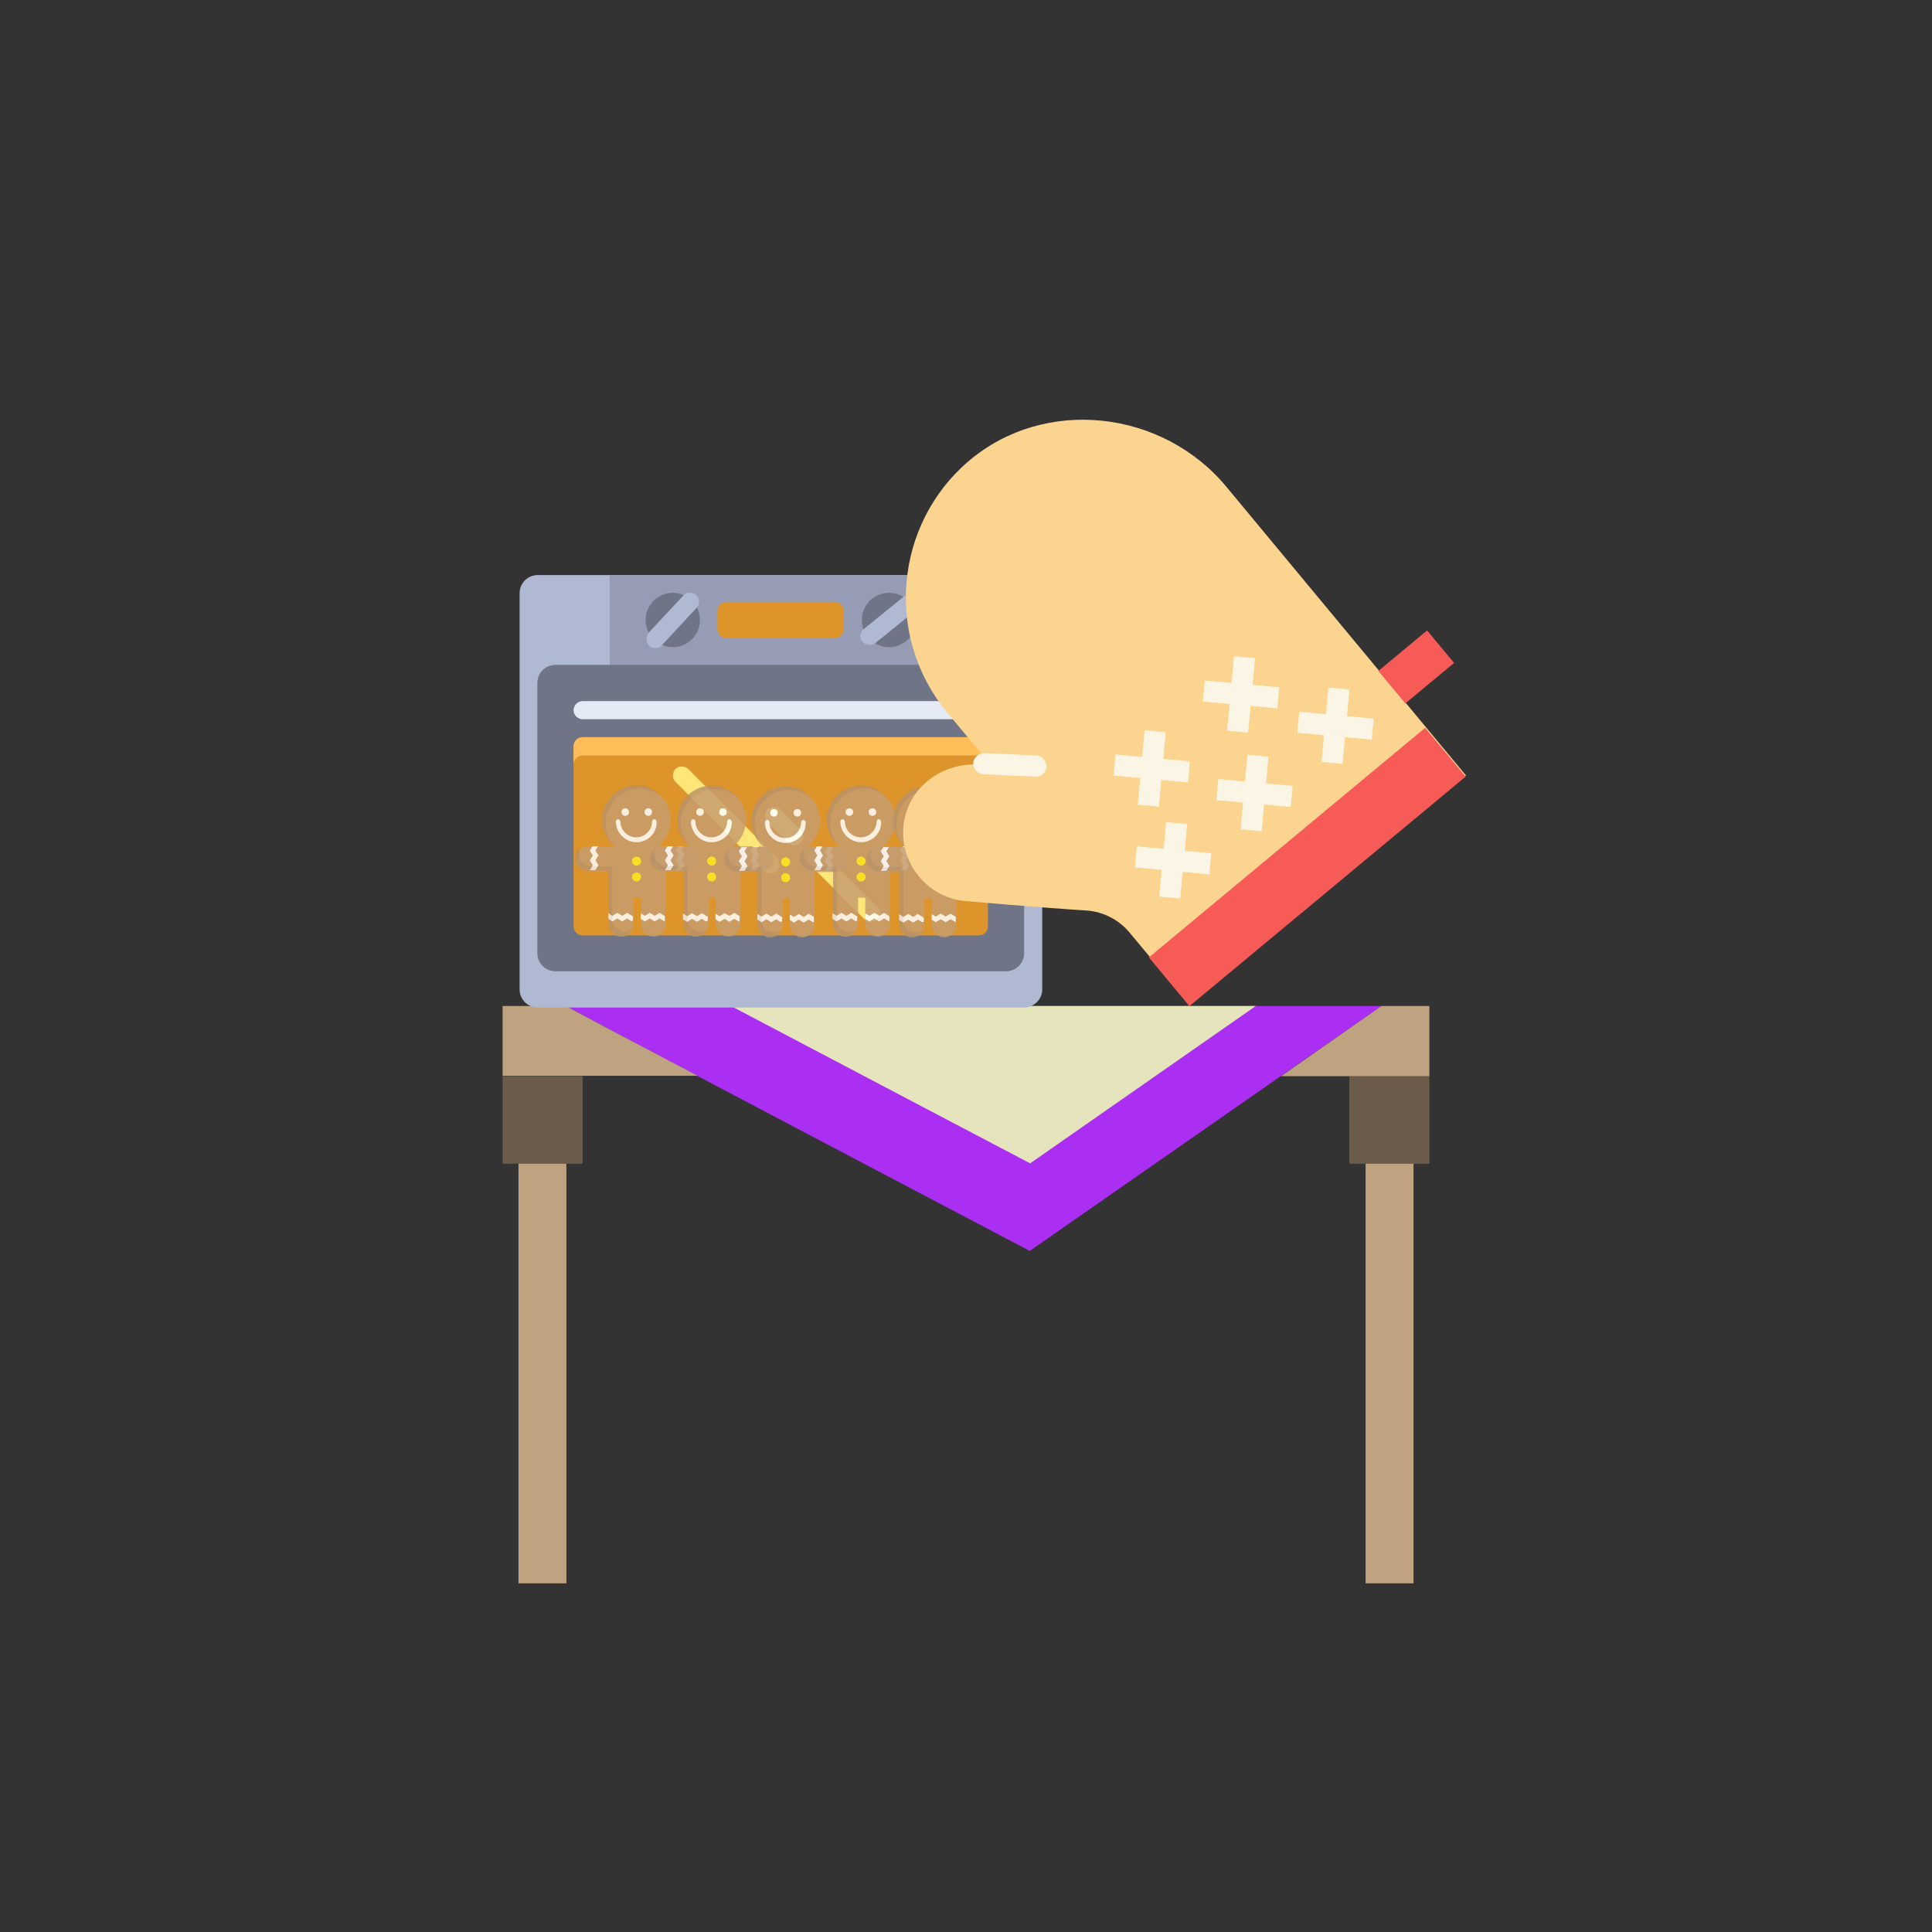 <?xml version="1.0" encoding="utf-8"?>
<!-- Generator: Adobe Illustrator 19.0.1, SVG Export Plug-In . SVG Version: 6.00 Build 0)  -->
<svg version="1.1" id="gingerbread_x5F_man_x5F_harvest"
	 xmlns="http://www.w3.org/2000/svg" xmlns:xlink="http://www.w3.org/1999/xlink" x="0px" y="0px" viewBox="-223 225 512 512"
	 style="enable-background:new -223 225 512 512;" xml:space="preserve">
<rect x="-223" y="225" width="512" height="512" fill="#333333" stroke="none"/>
<style type="text/css">
	.st0{fill:#6B5B4B;}
	.st1{fill:#BFA380;}
	.st2{fill:#AA2FF2;}
	.st3{fill:#E5E4BD;}
	.st4{fill:#AFB9D2;}
	.st5{fill:#959CB3;}
	.st6{fill:#707487;}
	.st7{fill:#DD942A;}
	.st8{fill:#E4EAF6;}
	.st9{fill:#FFE678;}
	.st10{fill:#FFF08C;}
	.st11{fill:#FFBE5A;}
	.st12{opacity:0.84;}
	.st13{fill:#C69C6D;}
	.st14{fill:#FFFFFF;}
	.st15{fill:#FCEE21;}
	.st16{opacity:0.1;fill:#414042;enable-background:new    ;}
	.st17{fill:#FBD490;}
	.st18{fill:#F75B57;}
	.st19{fill:#FAF5E5;}
</style>
<g>
	<rect x="-89.8" y="510.2" class="st0" width="21.2" height="23.2"/>
	<rect x="134.6" y="510.2" class="st0" width="21.2" height="23.2"/>
	<rect x="-85.6" y="533.4" class="st1" width="12.7" height="111.2"/>
	<rect x="138.9" y="533.4" class="st1" width="12.7" height="111.2"/>
	<path class="st2" d="M-72.9,491.6c0,0.4,122.8,64.9,122.8,64.9l93.2-64.9H-72.9z"/>
	<g>
		<polygon class="st1" points="143.1,491.6 116.5,510.2 155.8,510.2 155.8,491.6 		"/>
		<path class="st1" d="M-72.9,491.6h-16.9v18.5h51.7C-57.7,499.8-72.9,491.8-72.9,491.6z"/>
	</g>
	<path class="st3" d="M109.8,491.6H-29.3c35.3,18.6,79.3,41.7,79.3,41.7L109.8,491.6z"/>
</g>
<g>
	<path class="st4" d="M48.4,492H-80.5c-2.6,0-4.8-2.1-4.8-4.8V382.2c0-2.6,2.1-4.8,4.8-4.8H48.4c2.6,0,4.8,2.1,4.8,4.8v105.1
		C53.2,489.8,51,492,48.4,492z"/>
	<rect x="-61.4" y="377.4" class="st5" width="90.7" height="23.9"/>
	<g>
		<path class="st6" d="M43.6,482.4H-75.8c-2.6,0-4.8-2.1-4.8-4.8V406c0-2.6,2.1-4.8,4.8-4.8H43.6c2.6,0,4.8,2.1,4.8,4.8v71.6
			C48.4,480.3,46.2,482.4,43.6,482.4z"/>
		<circle class="st6" cx="-44.7" cy="389.3" r="7.2"/>
	</g>
	<path class="st7" d="M36.4,472.9H-68.6c-1.3,0-2.4-1.1-2.4-2.4v-47.8c0-1.3,1.1-2.4,2.4-2.4H36.4c1.3,0,2.4,1.1,2.4,2.4v47.8
		C38.8,471.8,37.8,472.9,36.4,472.9z"/>
	<path class="st8" d="M36.4,415.6H-68.6c-1.3,0-2.4-1.1-2.4-2.4c0-1.3,1.1-2.4,2.4-2.4H36.4c1.3,0,2.4,1.1,2.4,2.4
		C38.8,414.5,37.8,415.6,36.4,415.6z"/>
	<path class="st7" d="M-1.8,394.1h-28.7c-1.3,0-2.4-1.1-2.4-2.4v-4.8c0-1.3,1.1-2.4,2.4-2.4h28.7c1.3,0,2.4,1.1,2.4,2.4v4.8
		C0.6,393-0.4,394.1-1.8,394.1z"/>
	<g>
		<path class="st9" d="M-18.8,456.5c-0.6,0-1.2-0.2-1.7-0.7L-44,432.2c-0.9-0.9-0.9-2.4,0-3.4c0.9-0.9,2.4-0.9,3.4,0l23.5,23.5
			c0.9,0.9,0.9,2.4,0,3.4C-17.5,456.2-18.2,456.5-18.8,456.5z"/>
		<path class="st9" d="M7.8,469.3c-0.6,0-1.2-0.2-1.7-0.7L-7,455.5c-0.9-0.9-0.9-2.4,0-3.4c0.9-0.9,2.4-0.9,3.4,0l13.1,13.1
			c0.9,0.9,0.9,2.4,0,3.4C9,469.1,8.4,469.3,7.8,469.3z"/>
	</g>
	<path class="st10" d="M-12.5,449c-0.6,0-1.2-0.2-1.7-0.7l-5.4-5.4c-0.9-0.9-0.9-2.4,0-3.4c0.9-0.9,2.4-0.9,3.4,0l5.4,5.4
		c0.9,0.9,0.9,2.4,0,3.4C-11.3,448.8-11.9,449-12.5,449z"/>
	<path class="st11" d="M36.4,420.4H-68.6c-1.3,0-2.4,1.1-2.4,2.4v4.8c0-1.3,1.1-2.4,2.4-2.4H36.4c1.3,0,2.4,1.1,2.4,2.4v-4.8
		C38.8,421.4,37.8,420.4,36.4,420.4z"/>
	<path class="st4" d="M-51.7,394.4c0-0.6,0.2-1.2,0.6-1.7l9.2-9.9c0.9-1,2.4-1,3.4-0.1c1,0.9,1,2.4,0.1,3.4l-9.2,9.9
		c-0.9,1-2.4,1-3.4,0.1C-51.4,395.6-51.7,395-51.7,394.4z"/>
	<circle class="st6" cx="12.6" cy="389.3" r="7.2"/>
	<path class="st4" d="M5,393.3c0.1-0.6,0.4-1.2,0.9-1.6l10.5-8.5c1-0.8,2.5-0.7,3.4,0.3c0.8,1,0.7,2.5-0.3,3.4l-10.5,8.5
		c-1,0.8-2.5,0.7-3.4-0.3C5.1,394.6,4.9,393.9,5,393.3z"/>
</g>
<g class="st12">
	<path class="st13" d="M-41.4,449.3h-7.1c2-1.7,3.3-4.2,3.3-7c0-5-4.1-9.1-9.1-9.1s-9.1,4.1-9.1,9.1c0,2.8,1.3,5.3,3.3,7h-7.1
		c-1.8,0-3.3,1.5-3.3,3.3c0,1.8,1.5,3.3,3.3,3.3h5.5v14c0,1.8,1.5,3.3,3.3,3.3s3.3-1.5,3.3-3.3v-7h1.9v7c0,1.8,1.5,3.3,3.3,3.3
		s3.3-1.5,3.3-3.3v-14h5.5c1.8,0,3.3-1.5,3.3-3.3C-38.1,450.7-39.6,449.3-41.4,449.3z"/>
	<g>
		<circle class="st14" cx="-57.3" cy="440.2" r="1"/>
		<circle class="st14" cx="-51.2" cy="440.2" r="1"/>
		<path class="st14" d="M-54.3,448.2c-3,0-5.5-2.5-5.5-5.5c0-0.3,0.3-0.6,0.6-0.6s0.6,0.3,0.6,0.6c0,2.3,1.9,4.2,4.2,4.2
			c2.3,0,4.2-1.9,4.2-4.2c0-0.3,0.3-0.6,0.6-0.6c0.3,0,0.6,0.3,0.6,0.6C-48.8,445.7-51.3,448.2-54.3,448.2z"/>
	</g>
	<g>
		<circle class="st15" cx="-54.3" cy="453.2" r="1.2"/>
		<circle class="st15" cx="-54.3" cy="457.4" r="1.2"/>
	</g>
	<g>
		<path class="st14" d="M-64.5,449.3H-66l-0.7,1.1l0.8,1.3l-0.8,1.3l0.8,1.3l-0.6,1c-0.1,0.1-0.1,0.2-0.1,0.3h1.4l0.8-1.3l-0.8-1.3
			l0.8-1.3l-0.8-1.3l0.6-1C-64.5,449.4-64.5,449.3-64.5,449.3z"/>
		<path class="st14" d="M-55.2,467.9l-1.6-1l-1.3,0.8l-1.3-0.8l-1.3,0.8l-0.9-0.6c-0.1,0-0.1-0.1-0.2-0.1v1.5l1.1,0.7l1.3-0.8
			l1.3,0.8l1.3-0.8l0.9,0.6c0.2,0.1,0.4,0.1,0.6,0L-55.2,467.9L-55.2,467.9z"/>
		<path class="st14" d="M-46.8,467.8l-1.4-0.9l-1.3,0.8l-1.3-0.8l-1.3,0.8l-1-0.6c0,0-0.1,0-0.1-0.1v1.5l1.1,0.7l1.3-0.8l1.3,0.8
			l1.3-0.8l1,0.6c0.1,0.1,0.2,0.1,0.4,0.1V467.8z"/>
		<path class="st14" d="M-41.7,449.3h-1.5l-0.7,1.1l0.8,1.3l-0.8,1.3l0.8,1.3l-0.6,1c-0.1,0.1-0.1,0.2-0.1,0.3h1.4l0.8-1.3l-0.8-1.3
			l0.8-1.3l-0.8-1.3l0.6-1C-41.7,449.4-41.7,449.3-41.7,449.3z"/>
	</g>
	<g>
		<path class="st16" d="M-62.5,443.1c0-5,4.1-9.1,9.1-9.1c2.3,0,4.4,0.9,6,2.3c-1.7-2-4.1-3.2-6.9-3.2c-5,0-9.1,4.1-9.1,9.1
			c0,2.7,1.2,5.1,3,6.8C-61.7,447.4-62.5,445.4-62.5,443.1z"/>
		<path class="st16" d="M-57.4,471.9c-1.8,0-3.3-1.5-3.3-3.3v-14h-5.5c-1.8,0-3.3-1.5-3.3-3.3c0-0.6,0.1-1.1,0.4-1.6
			c-0.9,0.6-1.5,1.6-1.5,2.7c0,1.8,1.5,3.3,3.3,3.3h5.5v14c0,1.8,1.5,3.3,3.3,3.3c1.2,0,2.3-0.7,2.9-1.7
			C-56.1,471.7-56.7,471.9-57.4,471.9z"/>
	</g>
	<g>
	</g>
	<g>
	</g>
	<g>
	</g>
	<g>
	</g>
	<g>
	</g>
	<g>
	</g>
	<g>
	</g>
	<g>
	</g>
	<g>
	</g>
	<g>
	</g>
	<g>
	</g>
	<g>
	</g>
	<g>
	</g>
	<g>
	</g>
	<g>
	</g>
</g>
<g class="st12">
	<path class="st13" d="M-21.5,449.3h-7.1c2-1.7,3.3-4.2,3.3-7c0-5-4.1-9.1-9.1-9.1s-9.1,4.1-9.1,9.1c0,2.8,1.3,5.3,3.3,7h-7.1
		c-1.8,0-3.3,1.5-3.3,3.3c0,1.8,1.5,3.3,3.3,3.3h5.5v14c0,1.8,1.5,3.3,3.3,3.3s3.3-1.5,3.3-3.3v-7h1.9v7c0,1.8,1.5,3.3,3.3,3.3
		s3.3-1.5,3.3-3.3v-14h5.5c1.8,0,3.3-1.5,3.3-3.3C-18.2,450.8-19.7,449.3-21.5,449.3z"/>
	<g>
		<circle class="st14" cx="-37.5" cy="440.2" r="1"/>
		<circle class="st14" cx="-31.4" cy="440.2" r="1"/>
		<path class="st14" d="M-34.4,448.2c-3,0-5.5-2.5-5.5-5.5c0-0.3,0.3-0.6,0.6-0.6s0.6,0.3,0.6,0.6c0,2.3,1.9,4.2,4.2,4.2
			c2.3,0,4.2-1.9,4.2-4.2c0-0.3,0.3-0.6,0.6-0.6c0.3,0,0.6,0.3,0.6,0.6C-28.9,445.8-31.4,448.2-34.4,448.2z"/>
	</g>
	<g>
		<circle class="st15" cx="-34.4" cy="453.2" r="1.2"/>
		<circle class="st15" cx="-34.4" cy="457.4" r="1.2"/>
	</g>
	<g>
		<path class="st14" d="M-44.6,449.3h-1.5l-0.7,1.1l0.8,1.3l-0.8,1.3l0.8,1.3l-0.6,1c-0.1,0.1-0.1,0.2-0.1,0.3h1.4l0.8-1.3l-0.8-1.3
			l0.8-1.3l-0.8-1.3l0.6-1C-44.7,449.4-44.7,449.4-44.6,449.3z"/>
		<path class="st14" d="M-35.4,468l-1.6-1l-1.3,0.8l-1.3-0.8l-1.3,0.8l-0.9-0.6c-0.1,0-0.1-0.1-0.2-0.1v1.5l1.1,0.7l1.3-0.8l1.3,0.8
			l1.3-0.8l0.9,0.6c0.2,0.1,0.4,0.1,0.6,0L-35.4,468L-35.4,468z"/>
		<path class="st14" d="M-27,467.8l-1.4-0.9l-1.3,0.8L-31,467l-1.3,0.8l-1-0.6c0,0-0.1,0-0.1-0.1v1.5l1.1,0.7l1.3-0.8l1.3,0.8
			l1.3-0.8l1,0.6c0.1,0.1,0.2,0.1,0.4,0.1V467.8z"/>
		<path class="st14" d="M-21.9,449.3h-1.5l-0.7,1.1l0.8,1.3l-0.8,1.3l0.8,1.3l-0.6,1c-0.1,0.1-0.1,0.2-0.1,0.3h1.4l0.8-1.3l-0.8-1.3
			l0.8-1.3l-0.8-1.3l0.6-1C-21.9,449.4-21.9,449.4-21.9,449.3z"/>
	</g>
	<g>
		<path class="st16" d="M-42.6,443.2c0-5,4.1-9.1,9.1-9.1c2.3,0,4.4,0.9,6,2.3c-1.7-2-4.1-3.2-6.9-3.2c-5,0-9.1,4.1-9.1,9.1
			c0,2.7,1.2,5.1,3,6.8C-41.8,447.5-42.6,445.4-42.6,443.2z"/>
		<path class="st16" d="M-37.5,471.9c-1.8,0-3.3-1.5-3.3-3.3v-14h-5.5c-1.8,0-3.3-1.5-3.3-3.3c0-0.6,0.1-1.1,0.4-1.6
			c-0.9,0.6-1.5,1.6-1.5,2.7c0,1.8,1.5,3.3,3.3,3.3h5.5v14c0,1.8,1.5,3.3,3.3,3.3c1.2,0,2.3-0.7,2.9-1.7
			C-36.3,471.7-36.9,471.9-37.5,471.9z"/>
	</g>
	<g>
	</g>
	<g>
	</g>
	<g>
	</g>
	<g>
	</g>
	<g>
	</g>
	<g>
	</g>
	<g>
	</g>
	<g>
	</g>
	<g>
	</g>
	<g>
	</g>
	<g>
	</g>
	<g>
	</g>
	<g>
	</g>
	<g>
	</g>
	<g>
	</g>
</g>
<g class="st12">
	<path class="st13" d="M-1.9,449.5H-9c2-1.7,3.3-4.2,3.3-7c0-5-4.1-9.1-9.1-9.1s-9.1,4.1-9.1,9.1c0,2.8,1.3,5.3,3.3,7h-7.1
		c-1.8,0-3.3,1.5-3.3,3.3c0,1.8,1.5,3.3,3.3,3.3h5.5v14c0,1.8,1.5,3.3,3.3,3.3c1.8,0,3.3-1.5,3.3-3.3v-7h1.9v7
		c0,1.8,1.5,3.3,3.3,3.3s3.3-1.5,3.3-3.3v-14h5.5c1.8,0,3.3-1.5,3.3-3.3C1.4,450.9-0.1,449.5-1.9,449.5z"/>
	<g>
		<circle class="st14" cx="-17.9" cy="440.4" r="1"/>
		<circle class="st14" cx="-11.7" cy="440.4" r="1"/>
		<path class="st14" d="M-14.8,448.4c-3,0-5.5-2.5-5.5-5.5c0-0.3,0.3-0.6,0.6-0.6s0.6,0.3,0.6,0.6c0,2.3,1.9,4.2,4.2,4.2
			s4.2-1.9,4.2-4.2c0-0.3,0.3-0.6,0.6-0.6c0.3,0,0.6,0.3,0.6,0.6C-9.3,445.9-11.8,448.4-14.8,448.4z"/>
	</g>
	<g>
		<circle class="st15" cx="-14.8" cy="453.4" r="1.2"/>
		<circle class="st15" cx="-14.8" cy="457.6" r="1.2"/>
	</g>
	<g>
		<path class="st14" d="M-25,449.5h-1.5l-0.7,1.1l0.8,1.3l-0.8,1.3l0.8,1.3l-0.6,1c-0.1,0.1-0.1,0.2-0.1,0.3h1.4l0.8-1.3l-0.8-1.3
			l0.8-1.3l-0.8-1.3l0.6-1C-25,449.6-25,449.5-25,449.5z"/>
		<path class="st14" d="M-15.7,468.1l-1.6-1l-1.3,0.8l-1.3-0.8l-1.3,0.8l-0.9-0.6c-0.1,0-0.1-0.1-0.2-0.1v1.5l1.1,0.7l1.3-0.8
			l1.3,0.8l1.3-0.8l0.9,0.6c0.2,0.1,0.4,0.1,0.6,0L-15.7,468.1L-15.7,468.1z"/>
		<path class="st14" d="M-7.3,468l-1.4-0.9L-10,468l-1.3-0.8l-1.3,0.8l-1-0.6c0,0-0.1,0-0.1-0.1v1.5l1.1,0.7l1.3-0.8l1.3,0.8
			l1.3-0.8l1,0.6c0.1,0.1,0.2,0.1,0.4,0.1V468z"/>
		<path class="st14" d="M-2.2,449.5h-1.5l-0.7,1.1l0.8,1.3l-0.8,1.3l0.8,1.3l-0.6,1c-0.1,0.1-0.1,0.2-0.1,0.3h1.4l0.8-1.3l-0.8-1.3
			l0.8-1.3l-0.8-1.3l0.6-1C-2.3,449.6-2.2,449.5-2.2,449.5z"/>
	</g>
	<g>
		<path class="st16" d="M-23,443.4c0-5,4.1-9.1,9.1-9.1c2.3,0,4.4,0.9,6,2.3c-1.7-2-4.1-3.2-6.9-3.2c-5,0-9.1,4.1-9.1,9.1
			c0,2.7,1.2,5.1,3,6.8C-22.2,447.6-23,445.6-23,443.4z"/>
		<path class="st16" d="M-17.9,472.1c-1.8,0-3.3-1.5-3.3-3.3v-14h-5.5c-1.8,0-3.3-1.5-3.3-3.3c0-0.6,0.1-1.1,0.4-1.6
			c-0.9,0.6-1.5,1.6-1.5,2.7c0,1.8,1.5,3.3,3.3,3.3h5.5v14c0,1.8,1.5,3.3,3.3,3.3c1.2,0,2.3-0.7,2.9-1.7
			C-16.6,471.9-17.3,472.1-17.9,472.1z"/>
	</g>
	<g>
	</g>
	<g>
	</g>
	<g>
	</g>
	<g>
	</g>
	<g>
	</g>
	<g>
	</g>
	<g>
	</g>
	<g>
	</g>
	<g>
	</g>
	<g>
	</g>
	<g>
	</g>
	<g>
	</g>
	<g>
	</g>
	<g>
	</g>
	<g>
	</g>
</g>
<g class="st12">
	<path class="st13" d="M18.1,449.3H11c2-1.7,3.3-4.2,3.3-7c0-5-4.1-9.1-9.1-9.1s-9.1,4.1-9.1,9.1c0,2.8,1.3,5.3,3.3,7h-7.1
		c-1.8,0-3.3,1.5-3.3,3.3s1.5,3.3,3.3,3.3h5.5v14c0,1.8,1.5,3.3,3.3,3.3s3.3-1.5,3.3-3.3v-7h1.9v7c0,1.8,1.5,3.3,3.3,3.3
		s3.3-1.5,3.3-3.3v-14h5.5c1.8,0,3.3-1.5,3.3-3.3C21.4,450.7,19.9,449.3,18.1,449.3z"/>
	<g>
		<circle class="st14" cx="2.1" cy="440.2" r="1"/>
		<circle class="st14" cx="8.2" cy="440.2" r="1"/>
		<path class="st14" d="M5.2,448.2c-3,0-5.5-2.5-5.5-5.5c0-0.3,0.3-0.6,0.6-0.6s0.6,0.3,0.6,0.6c0,2.3,1.9,4.2,4.2,4.2
			s4.2-1.9,4.2-4.2c0-0.3,0.3-0.6,0.6-0.6c0.3,0,0.6,0.3,0.6,0.6C10.7,445.7,8.2,448.2,5.2,448.2z"/>
	</g>
	<g>
		<circle class="st15" cx="5.2" cy="453.2" r="1.2"/>
		<circle class="st15" cx="5.2" cy="457.4" r="1.2"/>
	</g>
	<g>
		<path class="st14" d="M-5,449.3h-1.5l-0.7,1.1l0.8,1.3l-0.8,1.3l0.8,1.3l-0.6,1c-0.1,0.1-0.1,0.2-0.1,0.3h1.4l0.8-1.3l-0.8-1.3
			l0.8-1.3l-0.8-1.3l0.6-1C-5.1,449.4-5,449.3-5,449.3z"/>
		<path class="st14" d="M4.2,467.9l-1.6-1l-1.3,0.8l-1.3-0.8l-1.3,0.8l-0.9-0.6c-0.1,0-0.1-0.1-0.2-0.1v1.5l1.1,0.7l1.3-0.8l1.3,0.8
			l1.3-0.8l0.9,0.6c0.2,0.1,0.4,0.1,0.6,0L4.2,467.9L4.2,467.9z"/>
		<path class="st14" d="M12.7,467.8l-1.4-0.9l-1.3,0.8l-1.3-0.8l-1.3,0.8l-1-0.6c0,0-0.1,0-0.1-0.1v1.5l1.1,0.7l1.3-0.8l1.3,0.8
			l1.3-0.8l1,0.6c0.1,0.1,0.2,0.1,0.4,0.1V467.8z"/>
		<path class="st14" d="M17.8,449.3h-1.5l-0.7,1.1l0.8,1.3l-0.8,1.3l0.8,1.3l-0.6,1c-0.1,0.1-0.1,0.2-0.1,0.3h1.4l0.8-1.3l-0.8-1.3
			l0.8-1.3l-0.8-1.3l0.6-1C17.7,449.4,17.8,449.3,17.8,449.3z"/>
	</g>
	<g>
		<path class="st16" d="M-3,443.1c0-5,4.1-9.1,9.1-9.1c2.3,0,4.4,0.9,6,2.3c-1.7-2-4.1-3.2-6.9-3.2c-5,0-9.1,4.1-9.1,9.1
			c0,2.7,1.2,5.1,3,6.8C-2.2,447.4-3,445.4-3,443.1z"/>
		<path class="st16" d="M2.1,471.9c-1.8,0-3.3-1.5-3.3-3.3v-14h-5.5c-1.8,0-3.3-1.5-3.3-3.3c0-0.6,0.1-1.1,0.4-1.6
			c-0.9,0.6-1.5,1.6-1.5,2.7c0,1.8,1.5,3.3,3.3,3.3h5.5v14c0,1.8,1.5,3.3,3.3,3.3c1.2,0,2.3-0.7,2.9-1.7
			C3.3,471.7,2.7,471.9,2.1,471.9z"/>
	</g>
	<g>
	</g>
	<g>
	</g>
	<g>
	</g>
	<g>
	</g>
	<g>
	</g>
	<g>
	</g>
	<g>
	</g>
	<g>
	</g>
	<g>
	</g>
	<g>
	</g>
	<g>
	</g>
	<g>
	</g>
	<g>
	</g>
	<g>
	</g>
	<g>
	</g>
</g>
<g class="st12">
	<path class="st13" d="M35.7,449.5h-7.1c2-1.7,3.3-4.2,3.3-7c0-5-4.1-9.1-9.1-9.1s-9.1,4.1-9.1,9.1c0,2.8,1.3,5.3,3.3,7H9.9
		c-1.8,0-3.3,1.5-3.3,3.3s1.5,3.3,3.3,3.3h5.5v14c0,1.8,1.5,3.3,3.3,3.3c1.8,0,3.3-1.5,3.3-3.3v-7h1.9v7c0,1.8,1.5,3.3,3.3,3.3
		s3.3-1.5,3.3-3.3v-14h5.5c1.8,0,3.3-1.5,3.3-3.3C39,451,37.5,449.5,35.7,449.5z"/>
	<g>
		<circle class="st14" cx="19.7" cy="440.4" r="1"/>
		<circle class="st14" cx="25.8" cy="440.4" r="1"/>
		<path class="st14" d="M22.8,448.4c-3,0-5.5-2.5-5.5-5.5c0-0.3,0.3-0.6,0.6-0.6s0.6,0.3,0.6,0.6c0,2.3,1.9,4.2,4.2,4.2
			s4.2-1.9,4.2-4.2c0-0.3,0.3-0.6,0.6-0.6c0.3,0,0.6,0.3,0.6,0.6C28.3,446,25.8,448.4,22.8,448.4z"/>
	</g>
	<g>
		<circle class="st15" cx="22.8" cy="453.4" r="1.2"/>
		<circle class="st15" cx="22.8" cy="457.6" r="1.2"/>
	</g>
	<g>
		<path class="st14" d="M12.6,449.5h-1.5l-0.7,1.1l0.8,1.3l-0.8,1.3l0.8,1.3l-0.6,1c-0.1,0.1-0.1,0.2-0.1,0.3h1.4l0.8-1.3l-0.8-1.3
			l0.8-1.3l-0.8-1.3l0.6-1C12.5,449.6,12.6,449.6,12.6,449.5z"/>
		<path class="st14" d="M21.8,468.2l-1.6-1L19,468l-1.3-0.8l-1.3,0.8l-0.9-0.6c-0.1,0-0.1-0.1-0.2-0.1v1.5l1.1,0.7l1.3-0.8l1.3,0.8
			l1.3-0.8l0.9,0.6c0.2,0.1,0.4,0.1,0.6,0L21.8,468.2L21.8,468.2z"/>
		<path class="st14" d="M30.3,468l-1.4-0.9l-1.3,0.8l-1.3-0.8l-1.3,0.8l-1-0.6c0,0-0.1,0-0.1-0.1v1.5l1.1,0.7l1.3-0.8l1.3,0.8
			l1.3-0.8l1,0.6c0.1,0.1,0.2,0.1,0.4,0.1V468z"/>
		<path class="st14" d="M35.4,449.5h-1.5l-0.7,1.1L34,452l-0.8,1.3l0.8,1.3l-0.6,1c-0.1,0.1-0.1,0.2-0.1,0.3h1.4l0.8-1.3l-0.8-1.3
			l0.8-1.3l-0.8-1.3l0.6-1C35.3,449.6,35.4,449.6,35.4,449.5z"/>
	</g>
	<g>
		<path class="st16" d="M14.6,443.4c0-5,4.1-9.1,9.1-9.1c2.3,0,4.4,0.9,6,2.3c-1.7-2-4.1-3.2-6.9-3.2c-5,0-9.1,4.1-9.1,9.1
			c0,2.7,1.2,5.1,3,6.8C15.4,447.7,14.6,445.6,14.6,443.4z"/>
		<path class="st16" d="M19.7,472.1c-1.8,0-3.3-1.5-3.3-3.3v-14H11c-1.8,0-3.3-1.5-3.3-3.3c0-0.6,0.1-1.1,0.4-1.6
			c-0.9,0.6-1.5,1.6-1.5,2.7c0,1.8,1.5,3.3,3.3,3.3h5.5v14c0,1.8,1.5,3.3,3.3,3.3c1.2,0,2.3-0.7,2.9-1.7
			C20.9,471.9,20.3,472.1,19.7,472.1z"/>
	</g>
	<g>
	</g>
	<g>
	</g>
	<g>
	</g>
	<g>
	</g>
	<g>
	</g>
	<g>
	</g>
	<g>
	</g>
	<g>
	</g>
	<g>
	</g>
	<g>
	</g>
	<g>
	</g>
	<g>
	</g>
	<g>
	</g>
	<g>
	</g>
	<g>
	</g>
</g>
<g>
	<g>
		<path class="st17" d="M76.4,472.2l15.9,19.1l73.2-60.8L102,354c-16.9-20.4-48.1-24-68.3-6.8C14,364,11.4,393.8,28,413.8l9.9,11.9
			c0.7,0.8,0,2.1-1,2l0,0c-9.2-0.9-18,4.9-20.1,13.9c-2.5,10.9,5.3,21.2,16,22.2c0,0,20.9,1.8,32.2,2.5
			C69.4,466.6,73.6,468.8,76.4,472.2z"/>
		
			<rect x="76" y="446.1" transform="matrix(-0.769 0.639 -0.639 -0.769 508.914 725.298)" class="st18" width="95.2" height="16.8"/>
		
			<rect x="143.9" y="395.9" transform="matrix(-0.769 0.639 -0.639 -0.769 525.99 613.176)" class="st18" width="16.8" height="11.2"/>
		
			<rect x="79.4" y="418.9" transform="matrix(-0.996 -9.249673e-02 9.249673e-02 -0.996 124.435 863.34)" class="st19" width="5.6" height="19.8"/>
		
			<rect x="72.3" y="426" transform="matrix(-0.996 -9.249673e-02 9.249673e-02 -0.996 124.431 863.342)" class="st19" width="19.8" height="5.6"/>
		
			<rect x="103.1" y="399.2" transform="matrix(-0.996 -9.249673e-02 9.249673e-02 -0.996 173.531 826.29)" class="st19" width="5.6" height="19.8"/>
		
			<rect x="96" y="406.3" transform="matrix(-0.996 -9.249673e-02 9.249673e-02 -0.996 173.528 826.292)" class="st19" width="19.8" height="5.6"/>
		
			<rect x="85.1" y="443.3" transform="matrix(-0.996 -9.249673e-02 9.249673e-02 -0.996 133.526 912.519)" class="st19" width="5.6" height="19.8"/>
		
			<rect x="78" y="450.4" transform="matrix(-0.996 -9.249673e-02 9.249673e-02 -0.996 133.523 912.521)" class="st19" width="19.8" height="5.6"/>
		
			<rect x="106.6" y="425.4" transform="matrix(-0.996 -9.249673e-02 9.249673e-02 -0.996 178.16 878.837)" class="st19" width="5.6" height="19.8"/>
		
			<rect x="99.5" y="432.5" transform="matrix(-0.996 -9.249673e-02 9.249673e-02 -0.996 178.157 878.84)" class="st19" width="19.8" height="5.6"/>
		
			<rect x="128.2" y="407.5" transform="matrix(-0.996 -9.249673e-02 9.249673e-02 -0.996 222.792 845.155)" class="st19" width="5.6" height="19.8"/>
		
			<rect x="121.1" y="414.6" transform="matrix(-0.996 -9.249673e-02 9.249673e-02 -0.996 222.789 845.158)" class="st19" width="19.8" height="5.6"/>
		<path class="st19" d="M53.3,430.2c-0.5,0.4-1.2,0.7-1.9,0.6l-13.8-0.6c-1.5-0.1-2.7-1.4-2.7-2.9c0.1-1.5,1.4-2.7,2.9-2.7l13.8,0.6
			c1.5,0.1,2.7,1.4,2.7,2.9C54.3,429,53.9,429.7,53.3,430.2z"/>
	</g>
	<g>
	</g>
	<g>
	</g>
	<g>
	</g>
	<g>
	</g>
	<g>
	</g>
	<g>
	</g>
	<g>
	</g>
	<g>
	</g>
	<g>
	</g>
	<g>
	</g>
	<g>
	</g>
	<g>
	</g>
	<g>
	</g>
	<g>
	</g>
	<g>
	</g>
</g>
</svg>
